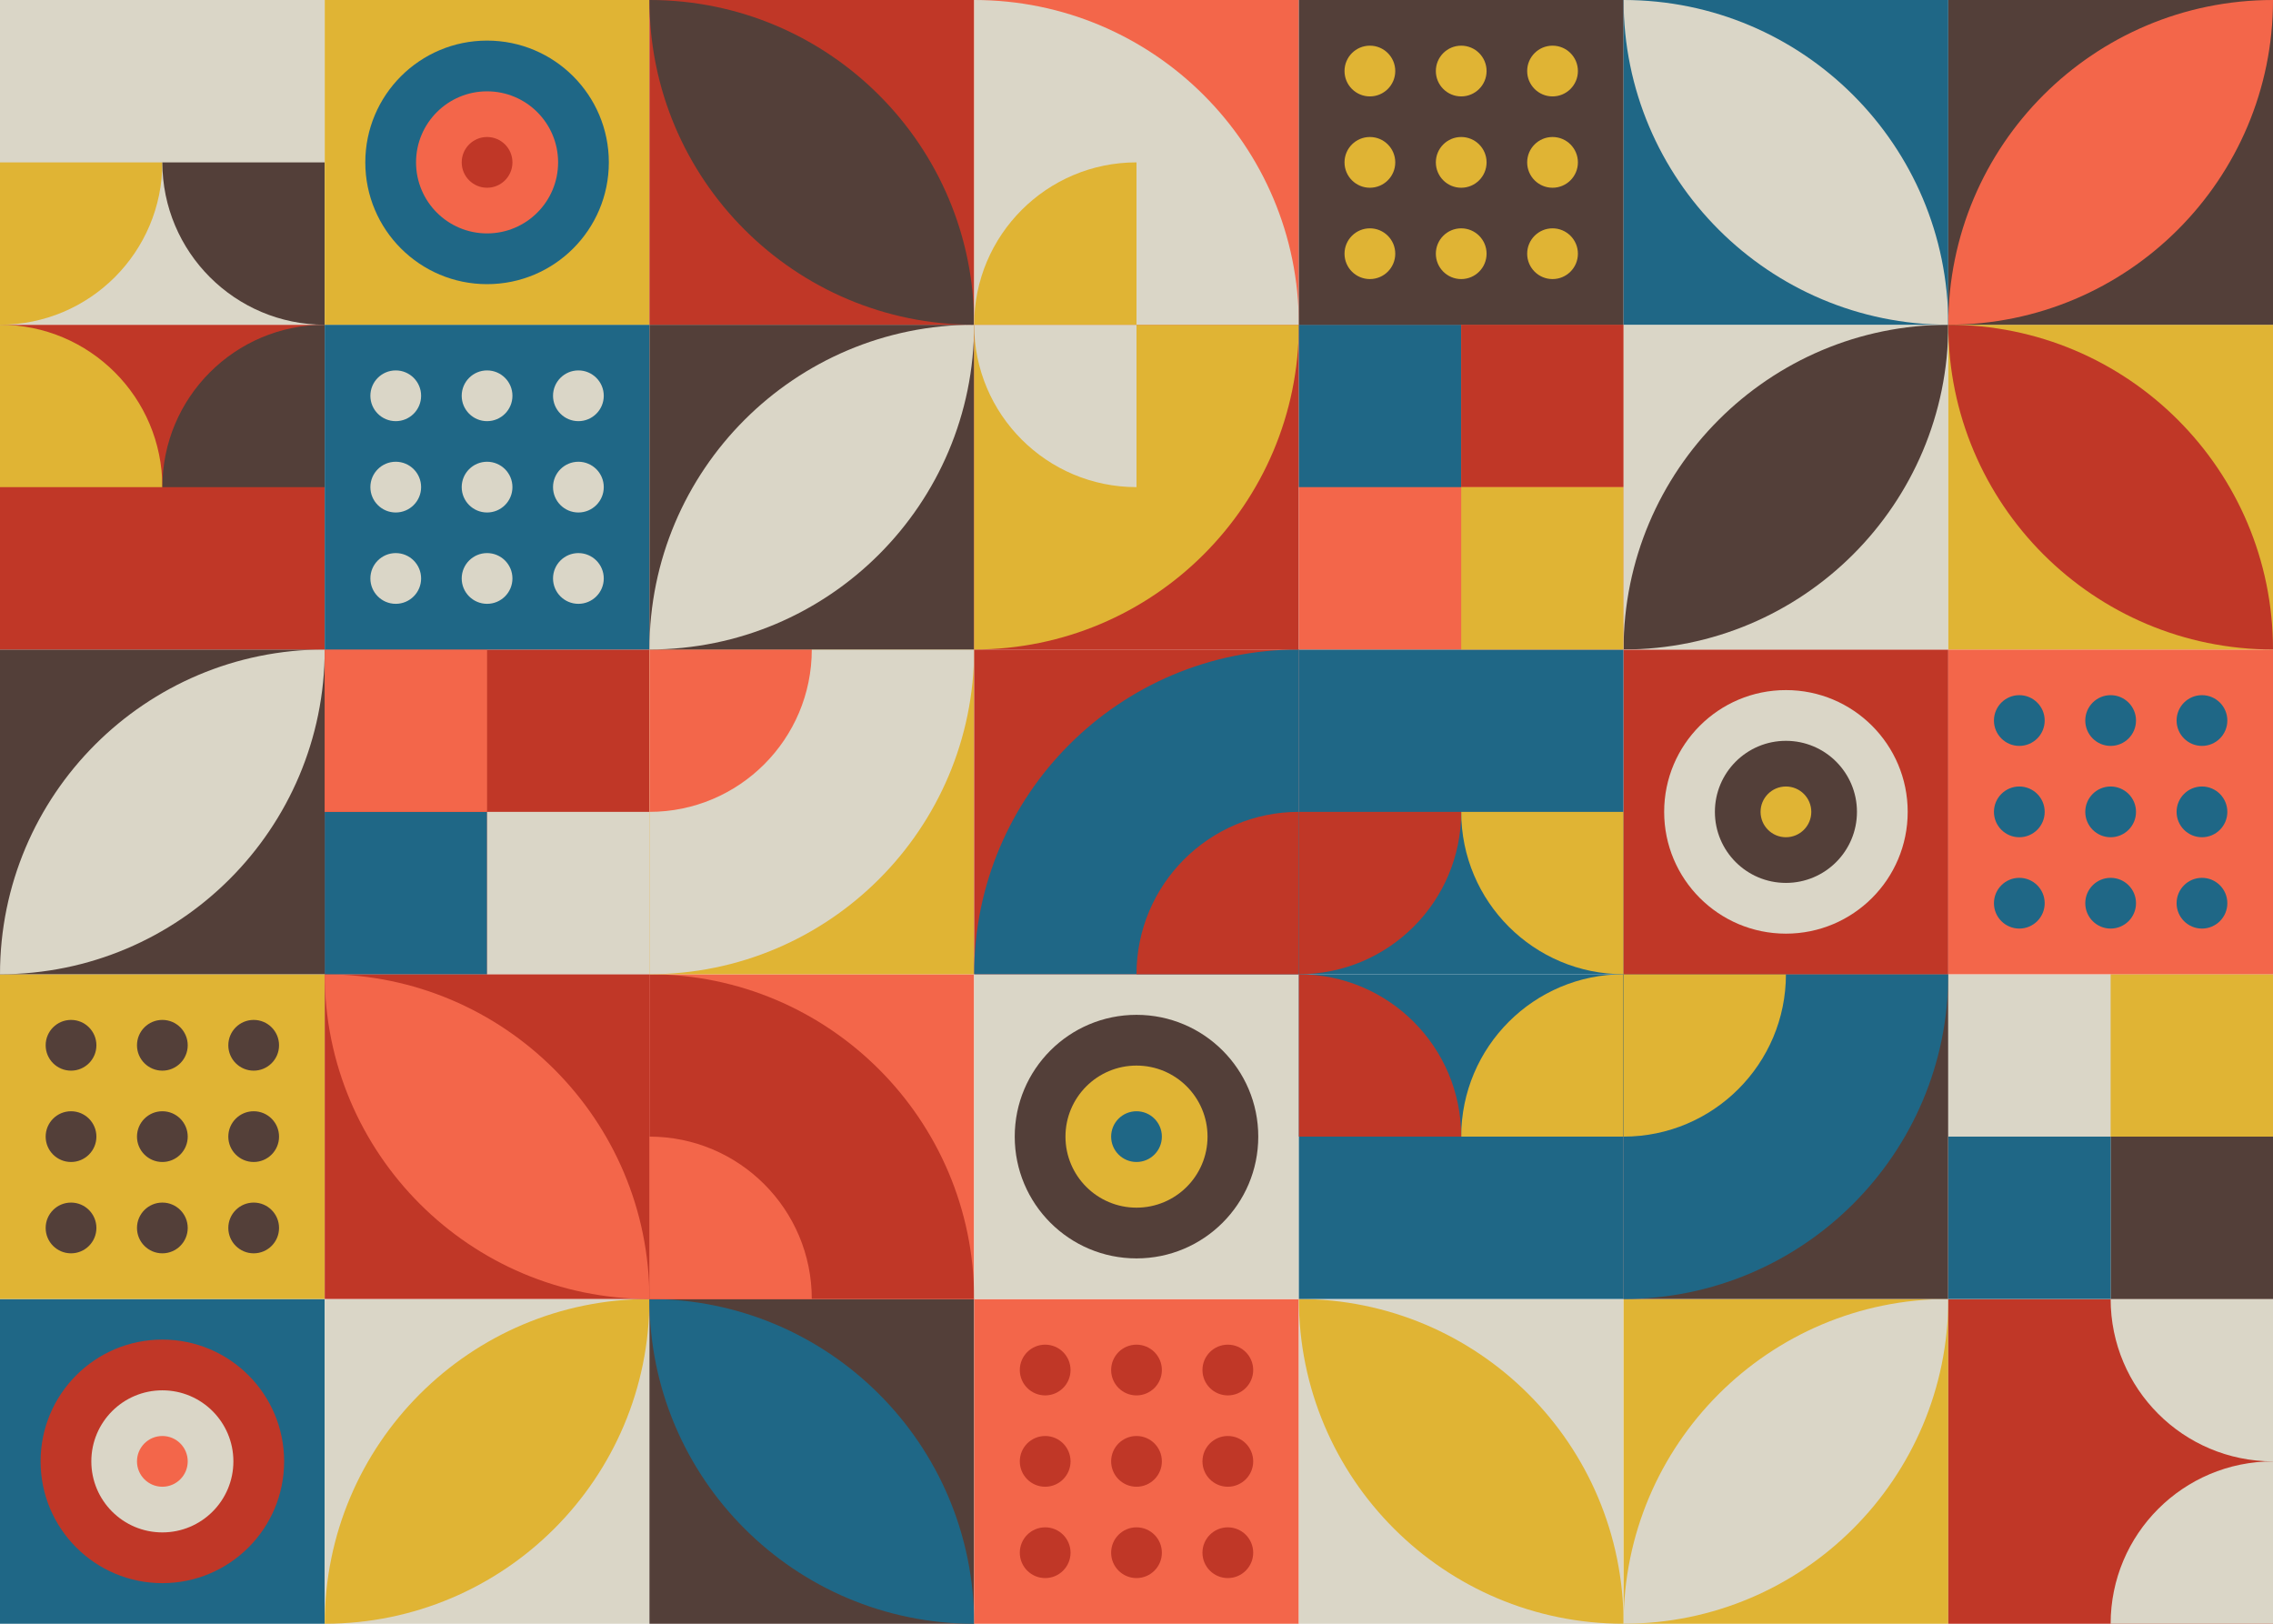 <?xml version="1.0" encoding="UTF-8"?>
<svg width="11200px" height="8000px" viewBox="0 0 11200 8000" version="1.1" xmlns="http://www.w3.org/2000/svg" xmlns:xlink="http://www.w3.org/1999/xlink">
    <!-- Generator: Sketch 55.2 (78181) - https://sketchapp.com -->
    <title>Abstract Background 2</title>
    <desc>Created with Sketch.</desc>
    <defs>
        <rect id="path-1" x="0" y="0" width="1600" height="1600"></rect>
        <rect id="path-3" x="0" y="0" width="1600" height="1600"></rect>
        <rect id="path-5" x="0" y="0" width="1600" height="1600"></rect>
    </defs>
    <g id="Abstract-Background-2" stroke="none" stroke-width="1" fill="none" fill-rule="evenodd">
        <rect fill="#FFFFFF" x="0" y="0" width="11200" height="8000"></rect>
        <rect id="Background" fill="#FFFFFF" x="0" y="0" width="11200" height="8000"></rect>
        <g id="Shapes">
            <g id="Group-35" transform="translate(0, 6400)">
                <rect id="Rectangle" fill="#1F6786" x="0" y="0" width="1600" height="1600"></rect>
                <circle id="Oval" fill="#C03727" cx="800" cy="800" r="600"></circle>
                <circle id="Oval" fill="#DAD6C7" cx="800" cy="800" r="350"></circle>
                <circle id="Oval-" fill="#F3664A" cx="800" cy="800" r="125"></circle>
            </g>
            <g id="Group-34" transform="translate(800, 5600) rotate(90) translate(-800, -5600) translate(0, 4800)">
                <rect id="Rectangle" fill="#E0B434" x="0" y="0" width="1600" height="1600"></rect>
                <g id="Group" transform="translate(225, 225)" fill="#533F39">
                    <circle id="Oval" cx="125" cy="125" r="125"></circle>
                    <circle id="Oval-" cx="1025" cy="125" r="125"></circle>
                    <circle id="Oval-" cx="575" cy="125" r="125"></circle>
                    <circle id="Oval" cx="125" cy="575" r="125"></circle>
                    <circle id="Oval-" cx="1025" cy="575" r="125"></circle>
                    <circle id="Oval" cx="575" cy="575" r="125"></circle>
                    <circle id="Oval-" cx="125" cy="1025" r="125"></circle>
                    <circle id="Oval-" cx="1025" cy="1025" r="125"></circle>
                    <circle id="Oval-" cx="575" cy="1025" r="125"></circle>
                </g>
            </g>
            <g id="Group-33" transform="translate(800, 4000) scale(-1, -1) translate(-800, -4000) translate(0, 3200)">
                <rect id="Rectangle" fill="#533F39" x="0" y="0" width="1600" height="1600"></rect>
                <path d="M1600,1600 C1600,716.344 883.656,0 2.72848411e-12,0 C7.95807864e-13,883.656 716.344,1600 1600,1600 Z" id="Combined-Shape" fill="#DAD6C7" transform="translate(800, 800) scale(1, -1) translate(-800, -800) "></path>
            </g>
            <g id="Group-32" transform="translate(800, 2400) scale(-1, 1) translate(-800, -2400) translate(0, 1600)">
                <rect id="Rectangle" fill="#C03727" x="0" y="0" width="1600" height="1600"></rect>
                <path d="M1600,800 C1600,358.172 1241.828,0 800,0 L800,800" id="Path" fill="#E0B434" transform="translate(1200, 400) scale(-1, 1) translate(-1200, -400) "></path>
                <path d="M800,800 C800,358.172 441.828,0 0,0 L0,800" id="Path" fill="#533F39"></path>
            </g>
            <g id="Group-31" transform="translate(800, 800) scale(-1, 1) translate(-800, -800) ">
                <rect id="Rectangle" fill="#DAD6C7" x="0" y="0" width="1600" height="1600"></rect>
                <path d="M1600,1600 C1600,1158.172 1241.828,800 800,800 L800,1600" id="Path" fill="#E0B434" transform="translate(1200, 1200) scale(-1, -1) translate(-1200, -1200) "></path>
                <path d="M800,1600 C800,1158.172 441.828,800 0,800 L0,1600" id="Path" fill="#533F39" transform="translate(400, 1200) scale(1, -1) translate(-400, -1200) "></path>
            </g>
            <g id="Group-30" transform="translate(2400, 7200) scale(-1, 1) translate(-2400, -7200) translate(1600, 6400)">
                <rect id="Rectangle" fill="#DAD6C7" transform="translate(800, 800) scale(1, -1) translate(-800, -800) " x="0" y="0" width="1600" height="1600"></rect>
                <path d="M1600,1600 C1600,716.344 883.656,0 2.72848411e-12,0 C7.95807864e-13,883.656 716.344,1600 1600,1600 Z" id="Combined-Shape" fill="#E0B434" transform="translate(800, 800) scale(-1, -1) translate(-800, -800) "></path>
            </g>
            <g id="Group-29" transform="translate(2400, 5600) scale(-1, 1) rotate(90) translate(-2400, -5600) translate(1600, 4800)">
                <rect id="Rectangle" fill="#C03727" x="0" y="4.54747351e-13" width="1600" height="1600"></rect>
                <path d="M1600,1600 C1600,716.344 883.656,4.54747351e-13 2.72848411e-12,4.54747351e-13 C7.95807864e-13,883.656 716.344,1600 1600,1600 Z" id="Combined-Shape" fill="#F3664A" transform="translate(800, 800) scale(-1, -1) translate(-800, -800) "></path>
            </g>
            <g id="Group-28" transform="translate(1600, 3200)">
                <rect id="Rectangle" fill="#C03727" x="0" y="0" width="1600" height="1600"></rect>
                <rect id="Rectangle" fill="#1F6786" x="0" y="800" width="800" height="800"></rect>
                <rect id="Rectangle" fill="#DAD6C7" x="800" y="800" width="800" height="800"></rect>
                <rect id="Rectangle" fill="#F3664A" x="1.13686838e-13" y="0" width="800" height="800"></rect>
            </g>
            <g id="Group-27" transform="translate(2400, 2400) scale(-1, -1) translate(-2400, -2400) translate(1600, 1600)">
                <rect id="Rectangle" fill="#1F6786" x="0" y="0" width="1600" height="1600"></rect>
                <g id="Group" transform="translate(225, 225)" fill="#DAD6C7">
                    <circle id="Oval" cx="125" cy="125" r="125"></circle>
                    <circle id="Oval-" cx="1025" cy="125" r="125"></circle>
                    <circle id="Oval-" cx="575" cy="125" r="125"></circle>
                    <circle id="Oval" cx="125" cy="575" r="125"></circle>
                    <circle id="Oval-" cx="1025" cy="575" r="125"></circle>
                    <circle id="Oval" cx="575" cy="575" r="125"></circle>
                    <circle id="Oval-" cx="125" cy="1025" r="125"></circle>
                    <circle id="Oval-" cx="1025" cy="1025" r="125"></circle>
                    <circle id="Oval-" cx="575" cy="1025" r="125"></circle>
                </g>
            </g>
            <g id="Group-26" transform="translate(1600, 0)">
                <rect id="Rectangle" fill="#E0B434" x="0" y="0" width="1600" height="1600"></rect>
                <circle id="Oval" fill="#1F6786" cx="800" cy="800" r="600"></circle>
                <circle id="Oval" fill="#F3664A" cx="800" cy="800" r="350"></circle>
                <circle id="Oval-" fill="#C03727" cx="800" cy="800" r="125"></circle>
            </g>
            <g id="Group-25" transform="translate(4000, 7200) rotate(90) translate(-4000, -7200) translate(3200, 6400)">
                <rect id="Rectangle" fill="#533F39" x="0" y="0" width="1600" height="1600"></rect>
                <path d="M1600,1600 C1600,716.344 883.656,0 2.72848411e-12,0 C7.95807864e-13,883.656 716.344,1600 1600,1600 Z" id="Combined-Shape" fill="#1F6786" transform="translate(800, 800) scale(1, -1) translate(-800, -800) "></path>
            </g>
            <g id="Group-24" transform="translate(4000, 5600) scale(-1, 1) rotate(180) translate(-4000, -5600) translate(3200, 4800)">
                <rect id="Rectangle" fill="#F3664A" x="0" y="0" width="1600" height="1600"></rect>
                <path d="M1600,0 C716.344,0 4.54747351e-13,716.344 4.54747351e-13,1600 L1600,1600" id="Path" fill="#C03727" transform="translate(800, 800) scale(-1, -1) translate(-800, -800) "></path>
                <path d="M800,800 C800,358.172 441.828,0 0,0 L0,800" id="Path" fill="#F3664A" transform="translate(400, 400) scale(1, -1) translate(-400, -400) "></path>
            </g>
            <g id="Group-23" transform="translate(4000, 4000) scale(-1, 1) translate(-4000, -4000) translate(3200, 3200)">
                <rect id="Rectangle" fill="#E0B434" x="0" y="0" width="1600" height="1600"></rect>
                <path d="M1600,0 C716.344,0 0,716.344 0,1600 L1600,1600" id="Path" fill="#DAD6C7" transform="translate(800, 800) scale(1, -1) translate(-800, -800) "></path>
                <path d="M1600,800 C1600,358.172 1241.828,0 800,0 L800,800" id="Path" fill="#F3664A" transform="translate(1200, 400) scale(-1, -1) translate(-1200, -400) "></path>
            </g>
            <g id="Group-22" transform="translate(4000, 2400) scale(-1, -1) translate(-4000, -2400) translate(3200, 1600)">
                <rect id="Rectangle" fill="#533F39" x="0" y="0" width="1600" height="1600"></rect>
                <path d="M1600,1600 C1600,716.344 883.656,0 2.72848411e-12,0 C7.95807864e-13,883.656 716.344,1600 1600,1600 Z" id="Combined-Shape" fill="#DAD6C7" transform="translate(800, 800) scale(1, -1) translate(-800, -800) "></path>
            </g>
            <g id="Group-21" transform="translate(3200, 0)">
                <rect id="Rectangle" fill="#C03727" x="0" y="0" width="1600" height="1600"></rect>
                <path d="M1600,1600 C1600,716.344 883.656,0 2.72848411e-12,0 C7.95807864e-13,883.656 716.344,1600 1600,1600 Z" id="Combined-Shape" fill="#533F39"></path>
            </g>
            <g id="Group-20" transform="translate(5600, 7200) rotate(180) translate(-5600, -7200) translate(4800, 6400)">
                <rect id="Rectangle" fill="#F3664A" x="0" y="0" width="1600" height="1600"></rect>
                <g id="Group" transform="translate(225, 225)" fill="#C03727">
                    <circle id="Oval" cx="125" cy="125" r="125"></circle>
                    <circle id="Oval" cx="1025" cy="125" r="125"></circle>
                    <circle id="Oval" cx="575" cy="125" r="125"></circle>
                    <circle id="Oval" cx="125" cy="575" r="125"></circle>
                    <circle id="Oval" cx="1025" cy="575" r="125"></circle>
                    <circle id="Oval" cx="575" cy="575" r="125"></circle>
                    <circle id="Oval" cx="125" cy="1025" r="125"></circle>
                    <circle id="Oval" cx="1025" cy="1025" r="125"></circle>
                    <circle id="Oval" cx="575" cy="1025" r="125"></circle>
                </g>
            </g>
            <g id="Group-19" transform="translate(4800, 4800)">
                <rect id="Rectangle" fill="#DAD6C7" x="0" y="0" width="1600" height="1600"></rect>
                <circle id="Oval" fill="#533F39" cx="800" cy="800" r="600"></circle>
                <circle id="Oval" fill="#E0B434" cx="800" cy="800" r="350"></circle>
                <circle id="Oval-" fill="#1F6786" cx="800" cy="800" r="125"></circle>
            </g>
            <g id="Group-18" transform="translate(5600, 4000) rotate(90) translate(-5600, -4000) translate(4800, 3200)">
                <rect id="Rectangle" fill="#C03727" x="0" y="0" width="1600" height="1600"></rect>
                <path d="M1600,0 C716.344,0 0,716.344 0,1600 L1600,1600" id="Path" fill="#1F6786" transform="translate(800, 800) scale(1, -1) translate(-800, -800) "></path>
                <path d="M1600,800 C1600,358.172 1241.828,0 800,0 L800,800" id="Path" fill="#C03727" transform="translate(1200, 400) scale(-1, -1) translate(-1200, -400) "></path>
            </g>
            <g id="Group-17" transform="translate(5600, 2400) rotate(90) translate(-5600, -2400) translate(4800, 1600)">
                <rect id="Rectangle" fill="#C03727" x="2.27373675e-13" y="0" width="1600" height="1600"></rect>
                <path d="M1600,0 C716.344,0 0,716.344 0,1600 L1600,1600" id="Path" fill="#E0B434" transform="translate(800, 800) scale(-1, 1) translate(-800, -800) "></path>
                <path d="M800,1600 C800,1158.172 441.828,800 0,800 L0,1600" id="Path" fill="#DAD6C7" transform="translate(400, 1200) scale(1, -1) translate(-400, -1200) "></path>
            </g>
            <g id="Group-16" transform="translate(5600, 800) scale(1, -1) translate(-5600, -800) translate(4800, 0)">
                <rect id="Rectangle" fill="#F3664A" x="0" y="0" width="1600" height="1600"></rect>
                <path d="M1600,0 C716.344,0 0,716.344 0,1600 L1600,1600" id="Path" fill="#DAD6C7" transform="translate(800, 800) scale(-1, -1) translate(-800, -800) "></path>
                <path d="M800,800 C800,358.172 441.828,0 0,0 L0,800" id="Path" fill="#E0B434" transform="translate(400, 400) scale(-1, -1) translate(-400, -400) "></path>
            </g>
            <g id="Group-15" transform="translate(7200, 7200) scale(-1, -1) rotate(180) translate(-7200, -7200) translate(6400, 6400)">
                <rect id="Rectangle" fill="#DAD6C7" x="0" y="0" width="1600" height="1600"></rect>
                <path d="M1600,1600 C1600,716.344 883.656,0 2.72848411e-12,0 C7.95807864e-13,883.656 716.344,1600 1600,1600 Z" id="Combined-Shape" fill="#E0B434" transform="translate(800, 800) scale(-1, -1) translate(-800, -800) "></path>
            </g>
            <g id="Group-14" transform="translate(6400, 4800)">
                <rect id="Rectangle" fill="#1F6786" x="0" y="0" width="1600" height="1600"></rect>
                <path d="M1600,800 C1600,358.172 1241.828,0 800,0 L800,800" id="Path" fill="#E0B434" transform="translate(1200, 400) scale(-1, 1) translate(-1200, -400) "></path>
                <path d="M800,800 C800,358.172 441.828,0 0,0 L0,800" id="Path" fill="#C03727"></path>
            </g>
            <g id="Group-13" transform="translate(6400, 3200)">
                <rect id="Rectangle" fill="#1F6786" x="0" y="0" width="1600" height="1600"></rect>
                <path d="M1600,1600 C1600,1158.172 1241.828,800 800,800 L800,1600" id="Path" fill="#E0B434" transform="translate(1200, 1200) scale(-1, -1) translate(-1200, -1200) "></path>
                <path d="M800,1600 C800,1158.172 441.828,800 0,800 L0,1600" id="Path" fill="#C03727" transform="translate(400, 1200) scale(1, -1) translate(-400, -1200) "></path>
            </g>
            <g id="Group-12" transform="translate(6400, 1600)">
                <rect id="Rectangle" fill="#F3664A" x="0" y="0" width="1600" height="1600"></rect>
                <rect id="Rectangle" fill="#1F6786" x="0" y="0" width="800" height="800"></rect>
                <rect id="Rectangle" fill="#C03727" x="800" y="0" width="800" height="800"></rect>
                <rect id="Rectangle" fill="#E0B434" x="800" y="800" width="800" height="800"></rect>
            </g>
            <g id="Group-11" transform="translate(6400, 0)">
                <rect id="Rectangle" fill="#533F39" x="0" y="0" width="1600" height="1600"></rect>
                <g id="Group" transform="translate(225, 225)" fill="#E0B434">
                    <circle id="Oval" cx="125" cy="125" r="125"></circle>
                    <circle id="Oval-" cx="1025" cy="125" r="125"></circle>
                    <circle id="Oval-" cx="575" cy="125" r="125"></circle>
                    <circle id="Oval" cx="125" cy="575" r="125"></circle>
                    <circle id="Oval-" cx="1025" cy="575" r="125"></circle>
                    <circle id="Oval" cx="575" cy="575" r="125"></circle>
                    <circle id="Oval-" cx="125" cy="1025" r="125"></circle>
                    <circle id="Oval-" cx="1025" cy="1025" r="125"></circle>
                    <circle id="Oval-" cx="575" cy="1025" r="125"></circle>
                </g>
            </g>
            <g id="Group-10" transform="translate(8800, 7200) rotate(180) translate(-8800, -7200) translate(8000, 6400)">
                <rect id="Rectangle" fill="#E0B434" x="0" y="0" width="1600" height="1600"></rect>
                <path d="M1600,1600 C1600,716.344 883.656,0 2.72848411e-12,0 C7.95807864e-13,883.656 716.344,1600 1600,1600 Z" id="Combined-Shape" fill="#DAD6C7" transform="translate(800, 800) scale(1, -1) translate(-800, -800) "></path>
            </g>
            <g id="Group-9" transform="translate(8000, 4800)">
                <rect id="Rectangle" fill="#533F39" x="0" y="0" width="1600" height="1600"></rect>
                <path d="M1600,0 C716.344,0 0,716.344 0,1600 L1600,1600" id="Path" fill="#1F6786" transform="translate(800, 800) scale(-1, -1) translate(-800, -800) "></path>
                <path d="M800,800 C800,358.172 441.828,0 0,0 L0,800" id="Path" fill="#E0B434" transform="translate(400, 400) scale(1, -1) translate(-400, -400) "></path>
            </g>
            <g id="Group-8" transform="translate(8000, 3200)">
                <rect id="Rectangle" fill="#C03727" x="0" y="0" width="1600" height="1600"></rect>
                <circle id="Oval" fill="#DAD6C7" cx="800" cy="800" r="600"></circle>
                <circle id="Oval" fill="#533F39" cx="800" cy="800" r="350"></circle>
                <circle id="Oval-" fill="#E0B434" cx="800" cy="800" r="125"></circle>
            </g>
            <g id="Group-7" transform="translate(8000, 1600)">
                <mask id="mask-2" fill="white">
                    <use xlink:href="#path-1"></use>
                </mask>
                <use id="Rectangle" fill="#DAD6C7" transform="translate(800, 800) scale(-1, 1) translate(-800, -800) " xlink:href="#path-1"></use>
                <path d="M1600,1600 C1600,716.344 883.656,0 2.72848411e-12,0 C7.95807864e-13,883.656 716.344,1600 1600,1600 Z" id="Combined-Shape" fill="#533F39" mask="url(#mask-2)" transform="translate(800, 800) scale(1, -1) translate(-800, -800) "></path>
            </g>
            <g id="Group-6" transform="translate(8000, 0)">
                <mask id="mask-4" fill="white">
                    <use xlink:href="#path-3"></use>
                </mask>
                <use id="Rectangle" fill="#1F6786" transform="translate(800, 800) scale(-1, 1) translate(-800, -800) " xlink:href="#path-3"></use>
                <path d="M1600,1600 C1600,716.344 883.656,0 2.72848411e-12,0 C7.95807864e-13,883.656 716.344,1600 1600,1600 Z" id="Combined-Shape" fill="#DAD6C7" mask="url(#mask-4)" transform="translate(800, 800) scale(-1, -1) translate(-800, -800) "></path>
            </g>
            <g id="Group-5" transform="translate(9600, 6400)">
                <rect id="Rectangle" fill="#C03727" x="0" y="0" width="1600" height="1600"></rect>
                <path d="M1600,1600 C1600,1158.172 1241.828,800 800,800 L800,1600" id="Path" fill="#DAD6C7" transform="translate(1200, 1200) scale(-1, 1) translate(-1200, -1200) "></path>
                <path d="M1600,800 C1600,358.172 1241.828,0 800,0 L800,800" id="Path" fill="#DAD6C7" transform="translate(1200, 400) scale(-1, -1) translate(-1200, -400) "></path>
            </g>
            <g id="Group-4" transform="translate(9600, 4800)">
                <rect id="Rectangle" fill="#DAD6C7" x="0" y="0" width="1600" height="1600"></rect>
                <rect id="Rectangle" fill="#533F39" x="800" y="800" width="800" height="800"></rect>
                <rect id="Rectangle" fill="#E0B434" x="800" y="0" width="800" height="800"></rect>
                <rect id="Rectangle" fill="#1F6786" x="5.68434189e-13" y="800" width="800" height="800"></rect>
            </g>
            <g id="Group-3" transform="translate(9600, 3200)">
                <mask id="mask-6" fill="white">
                    <use xlink:href="#path-5"></use>
                </mask>
                <use id="Rectangle" fill="#F3664A" xlink:href="#path-5"></use>
                <g id="Group" mask="url(#mask-6)" fill="#1F6786">
                    <g transform="translate(225, 225)" id="Oval">
                        <circle cx="125" cy="125" r="125"></circle>
                        <circle cx="1025" cy="125" r="125"></circle>
                        <circle cx="575" cy="125" r="125"></circle>
                        <circle cx="125" cy="575" r="125"></circle>
                        <circle cx="1025" cy="575" r="125"></circle>
                        <circle cx="575" cy="575" r="125"></circle>
                        <circle cx="125" cy="1025" r="125"></circle>
                        <circle cx="1025" cy="1025" r="125"></circle>
                        <circle cx="575" cy="1025" r="125"></circle>
                    </g>
                </g>
            </g>
            <g id="Group-2" transform="translate(9600, 1600)">
                <rect id="Rectangle" fill="#E0B434" x="0" y="0" width="1600" height="1600"></rect>
                <path d="M1600,1600 C1600,716.344 883.656,0 2.72848411e-12,0 C7.95807864e-13,883.656 716.344,1600 1600,1600 Z" id="Combined-Shape" fill="#C03727" transform="translate(800, 800) scale(-1, -1) translate(-800, -800) "></path>
            </g>
            <g id="Group-1" transform="translate(9600, 0)">
                <rect id="Rectangle" fill="#533F39" x="0" y="0" width="1600" height="1600"></rect>
                <path d="M1600,1600 C1600,716.344 883.656,0 2.72848411e-12,0 C7.95807864e-13,883.656 716.344,1600 1600,1600 Z" id="Combined-Shape" fill="#F3664A" transform="translate(800, 800) scale(-1, 1) translate(-800, -800) "></path>
            </g>
        </g>
    </g>
</svg>